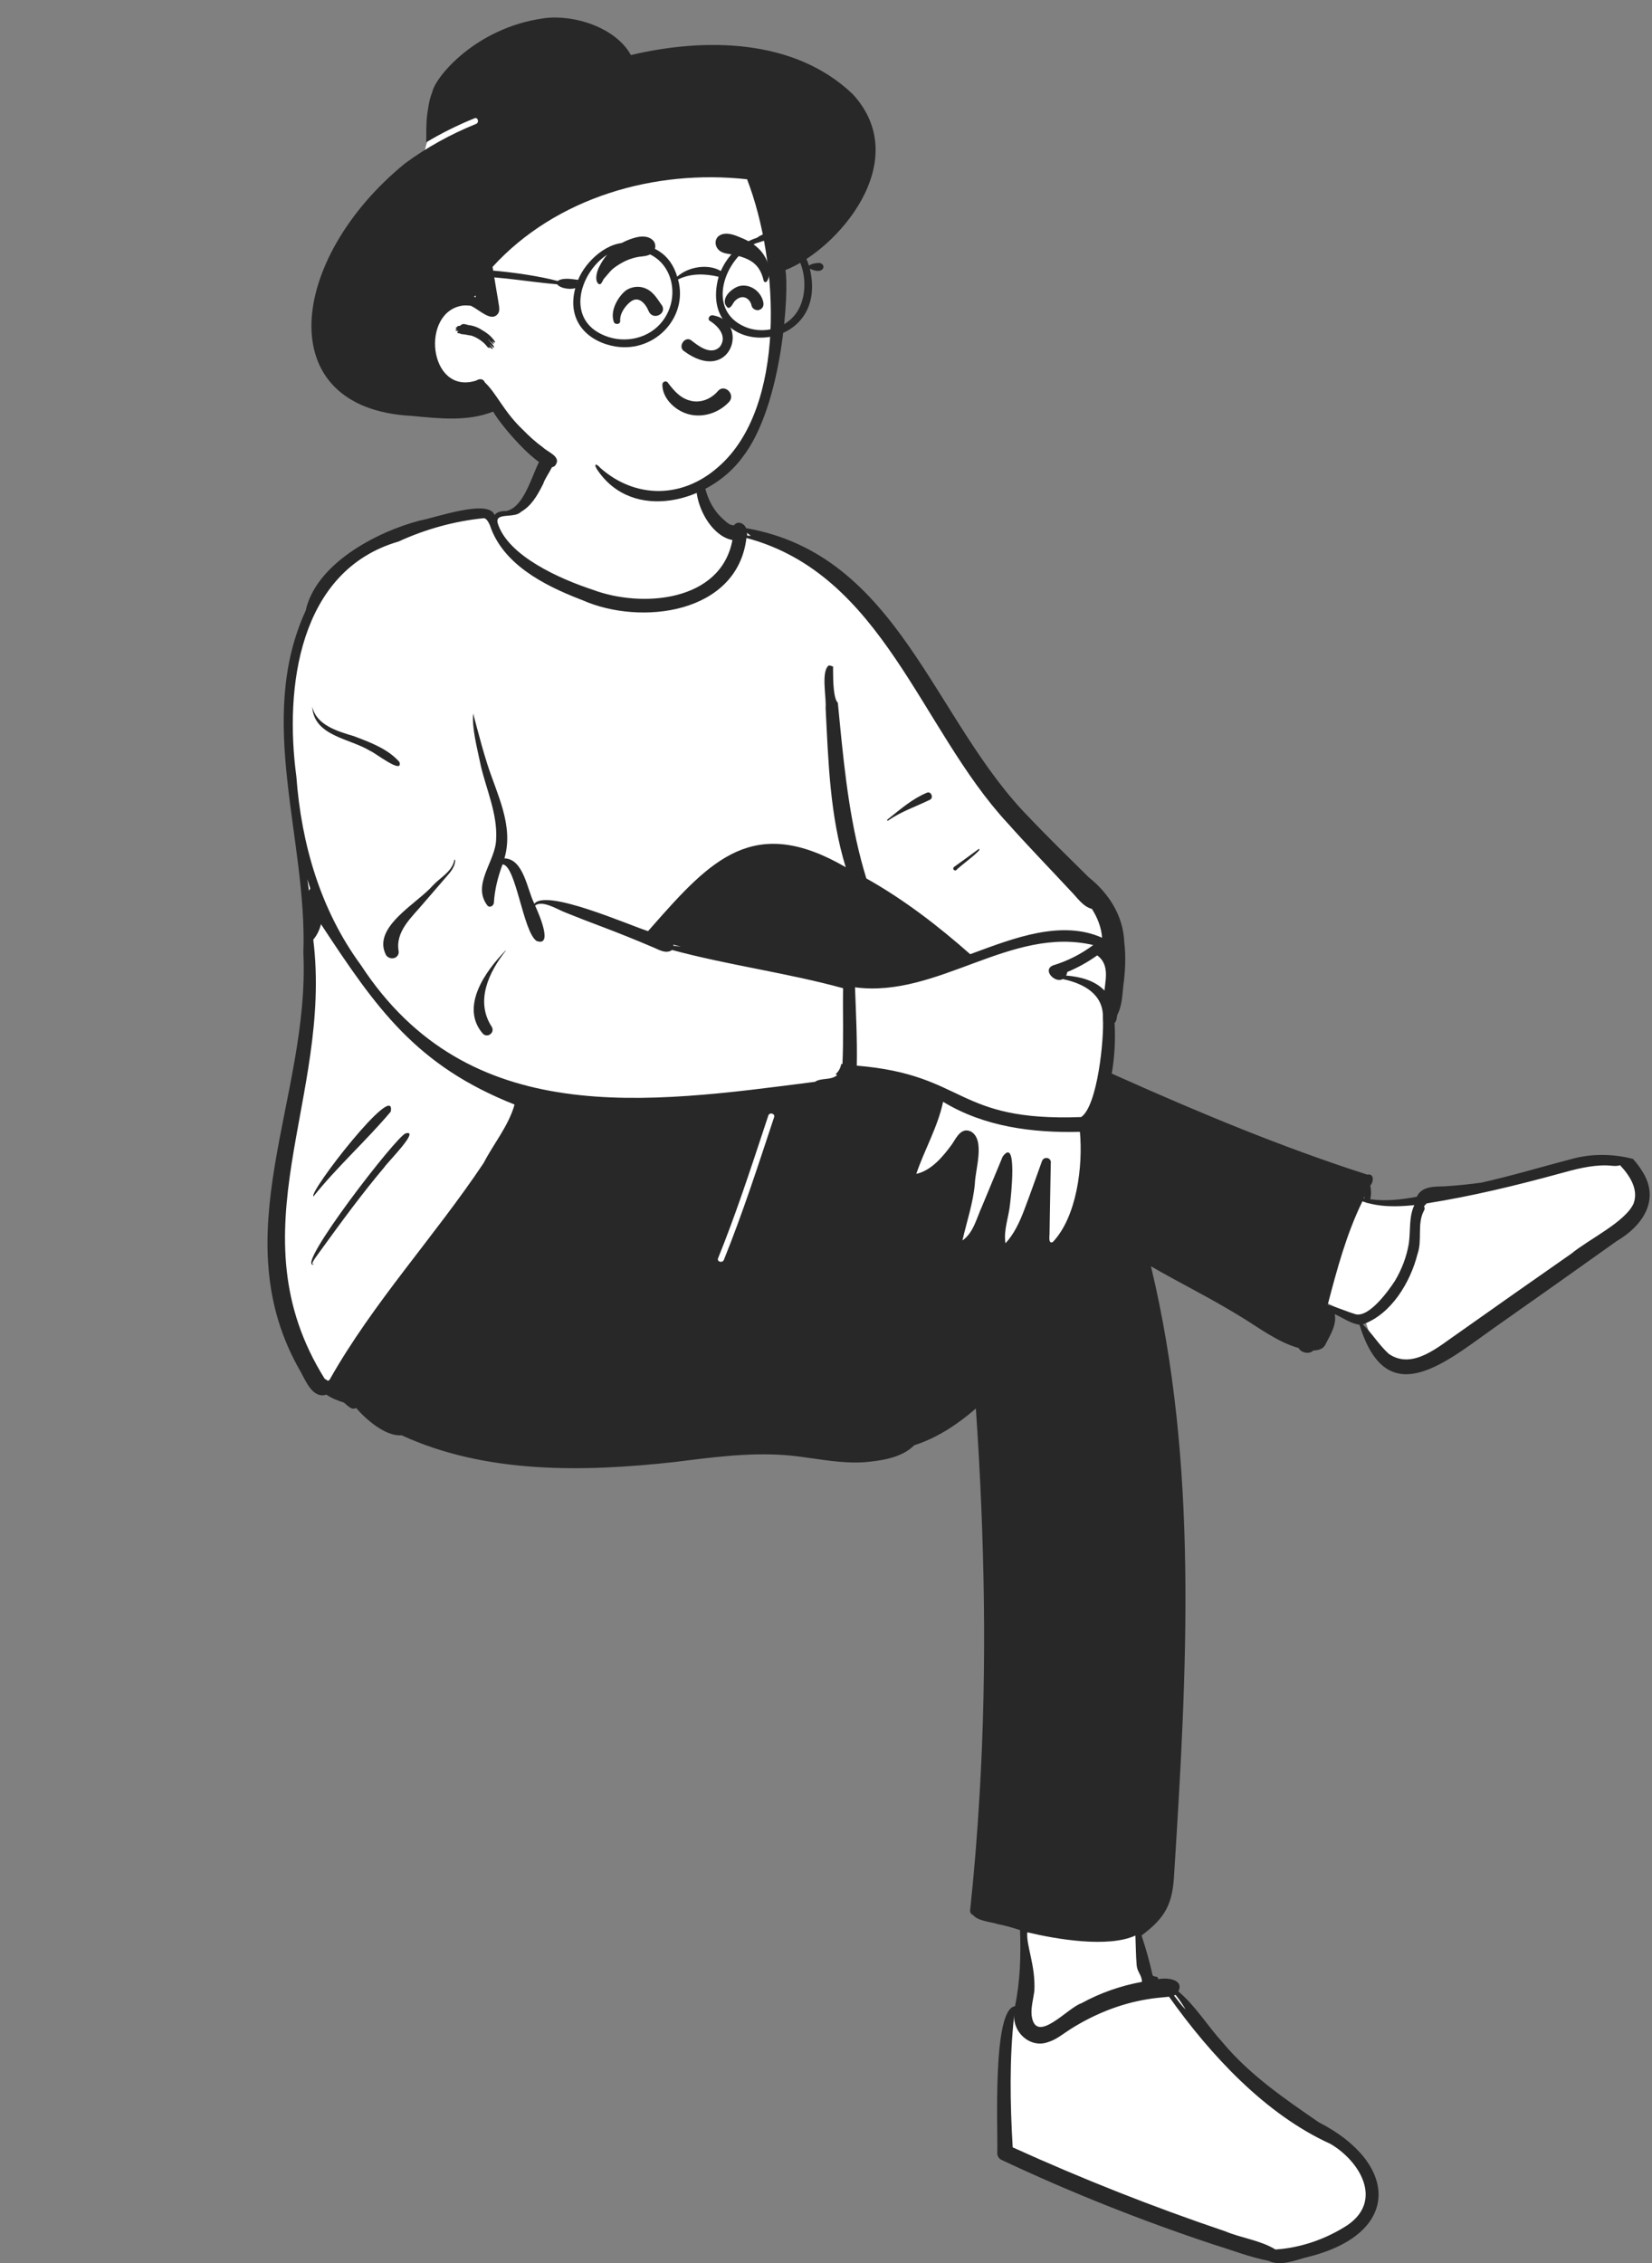 <svg width="482" height="660" viewBox="0 0 482 660" fill="none" xmlns="http://www.w3.org/2000/svg">
<rect x="0" y="0" width="482" height="660" fill="#808080" stroke="none"/>
<g clip-path="url(#clip0_5182_1610)">
<path fill-rule="evenodd" clip-rule="evenodd" d="M476.206 339.042C474.04 338.417 471.333 338.257 468.963 338.143C460.585 337.649 452.046 341.654 443.829 343.46C440.234 344.351 436.428 345.401 432.58 346.183C429.163 346.648 425.632 346.997 422.082 347.219C419.212 347.305 415.872 347.084 414.893 350.11C409.123 351.232 404.018 351.698 398.517 350.745C399.034 348.988 399.326 347.151 398.796 345.258C399.062 344.81 399.429 344.203 399.624 343.794H398.963C389.311 339.92 378.876 337.274 369.172 333.259C356.509 328.682 337.857 319.838 323.225 313.798C324.218 308.35 324.584 302.815 324.164 297.434L324.751 296.957C324.944 295.899 325.245 294.634 325.79 293.676C326.48 291.839 326.497 289.331 326.769 287.256C327.343 283.195 327.723 277.081 326.684 272.26C326.23 265.721 321.834 260.681 317.094 256.638C311.276 250.868 305.453 245.238 299.771 239.244C268.338 207.106 265.852 166.627 216.643 154.325L216.619 154.134C216.231 153.7 216.072 153.356 215.63 154.042C214.006 153.417 211.98 153.47 210.619 152.414C208.203 150.204 206.49 147.653 205.369 144.626C204.506 138.903 205.117 130.083 200.118 126.422C194.565 123.086 165.063 120.711 162.519 128.004C160.941 129.491 160.223 131.38 159.729 133.692C158.086 136.81 157.049 140.268 155.393 143.434C151.873 150.535 149.591 148.962 143.375 150.585C142.701 149.077 140.652 149.38 139.16 149.599C121.085 152.147 99.049 159.099 91.31 176.137L91.968 176.053C78.61 201.222 87.273 233.232 89.662 259.905C91.595 283.614 89.385 307.437 84.133 329.553C77.686 353.014 77.316 379.258 90.107 400.495C91.407 402.925 92.989 406.36 95.79 404.835C97.325 405.999 99.049 406.803 101.43 407.503C102.087 407.982 102.767 408.784 103.454 409.126C103.486 409.171 104.593 408.534 104.651 408.517C106.742 411.508 221.557 421.509 233.472 423.063C243.969 424.333 257.84 427.574 266.395 419.978C273.464 417.954 280.861 412.681 286.512 407.444C289.94 457.305 291.836 559.424 294.895 560.135C296.232 560.591 298.04 561.134 299.555 561.57C299.564 565.153 299.831 569.223 299.55 572.747C299.079 576.723 297.889 581.419 297.35 585.6C295.037 585.446 294.356 587.774 294.087 589.354C292.089 602.417 292.148 612.951 292.293 627.307C315.783 641.184 343.312 648.815 369.746 657.783C372.277 659.693 377.763 657.629 380.686 657.111C390.835 655.108 402.366 649.179 399.803 638.313C397.93 630.127 390.055 625.42 383.425 620.604C376.171 615.336 368.525 610.071 361.856 603.795C356.503 598.74 352.507 594.818 348.046 589.112C346.065 586.459 343.954 582.099 341.292 580.144C344.104 576.797 338.422 579.933 336.268 580.127C335.002 574.153 333.436 568.415 331.557 562.683L333.385 562.765C339.381 557.147 342.745 530.177 343.162 522.174C346.17 470.016 346.096 409.897 334.035 365.968C343.199 371.627 353.245 376.353 362.355 381.949C368.102 385.324 373.932 390.011 380.371 391.648C380.791 392.856 382.327 393.326 383.164 392.143C384.316 392.285 385.803 391.806 385.928 391.279C387.109 388.861 388.817 386.255 388.61 383.628L387.029 379.948C390.574 381.393 394.425 384.433 398.208 384.711C405.851 410.301 420.904 395.966 435.392 386.007C444.133 379.88 453.697 373.115 462.898 366.582C470.706 360.354 485.946 354.445 478.473 342.109" fill="white"/>
<path fill-rule="evenodd" clip-rule="evenodd" d="M147.815 149.021C155.194 147.223 156.455 129.478 160.911 132.005C163.487 134.252 159.273 138.491 158.527 141.027L158.201 141.671C156.689 144.625 154.979 147.569 152 149.272C150.085 151.294 144.36 149.308 145.202 152.529C148.141 162.237 163.74 168.958 172.933 171.981C187.223 177.365 210.339 175.543 213.696 157.496C205.858 156.057 200.064 141.871 204.894 135.965C205.059 141.702 206.622 147.623 211.111 151.51L211.359 151.738C212.149 152.461 213.172 153.324 214.192 153.164C215.186 151.775 217.116 152.565 217.684 154.031C262.311 161.769 272.252 210.047 300.355 238.464C305.969 244.392 311.838 250.068 317.63 255.816C323.548 260.525 327.734 267.089 328.026 274.797C328.554 279.083 328.293 283.374 327.728 287.667L327.688 288.055C327.425 290.716 327.268 293.574 326.008 295.937C325.79 296.737 325.878 297.749 325.188 298.314C325.489 303.213 325.202 308.199 324.376 313.083L326.528 314.047C350.222 324.631 374.187 334.608 398.892 342.542C401.003 342.158 400.833 344.62 399.808 345.74C400.078 347.056 400.109 348.426 399.791 349.727C404.315 350.379 408.91 349.837 413.377 349.01C414.79 345.89 418.542 346.057 421.446 345.969C425.05 345.742 428.649 345.389 432.227 344.888C441.048 342.911 449.707 340.311 458.442 338.026C464.288 336.377 470.589 336.455 476.452 337.973C477.448 339.093 478.371 340.289 479.146 341.558C484.507 349.894 479.225 357.532 471.744 361.911C459.739 370.445 447.734 378.968 435.676 387.423L434.801 388.05C420.455 398.348 404.318 411.382 396.658 386.319C394.081 386.016 391.825 384.282 389.427 383.259C390.071 386.267 388.144 389.306 386.816 391.884C386.246 393.353 384.682 393.838 383.237 393.824C382 395.04 379.681 394.561 378.872 393.118C372.314 391.236 366.896 386.839 361.092 383.424C352.839 378.397 344.18 374.11 335.811 369.295C349.717 427.05 346.314 487.212 342.614 546.001L342.588 546.531C342.131 555.115 340.167 559.176 333.069 564.436C334.307 568.221 335.414 572.018 336.256 575.908C336.554 576.814 337.925 575.962 337.937 577.203C340.457 576.611 345.582 577.243 343.794 580.741C348.857 585.005 352.283 590.777 356.722 595.635C364.537 605.03 374.754 612.026 384.773 618.916C407.8 630.685 409.12 651.08 382.176 658.048L381.906 658.113C378.197 659.007 373.727 661.056 370.131 659.331C364.75 658.292 359.412 656.189 354.147 654.587C332.95 647.551 312.218 639.314 292.131 629.845C291.401 629.501 290.99 628.715 290.973 627.93C291.197 621.435 289.438 585.836 296.152 585.07C297.654 577.798 297.889 570.29 297.617 562.867C295.437 562.182 293.235 561.518 290.979 561.089C288.788 560.397 285.362 560.241 283.895 558.462C283.367 558.268 282.98 557.796 283.059 557.05C284.247 545.896 285.146 534.711 285.802 523.511C288.05 485.954 287.286 448.28 284.726 410.765C279.452 415.339 273.442 419.346 266.75 421.475C263.057 425.186 257.135 425.983 252.094 426.433C245.61 426.837 239.241 425.536 232.843 424.728C221.979 423.356 211.19 424.571 200.404 425.918L196.718 426.379C170.313 429.282 141.776 429.882 117.165 418.563C112.532 418.976 106.779 413.953 103.888 410.597C102.612 411.388 101.358 409.843 100.34 409.032C98.662 408.519 96.758 407.785 95.234 406.712C91.37 407.981 89.285 402.948 87.817 400.212C64.517 360.193 90.465 320.357 88.514 277.92C89.695 244.65 74.565 209.987 89.188 178.078C92.147 164.574 109.448 155.242 122.472 151.81C126.668 151.115 142.556 145.354 144.305 150.198C145.133 149.108 146.547 149.026 147.815 149.021ZM341.087 582.301C338.904 582.537 336.773 582.671 334.616 583.066C326.738 584.364 319.225 587.424 312.454 591.673C310.263 593.045 308.305 594.773 305.79 595.535C300.619 597.419 295.539 592.743 295.917 587.689C294.478 600.391 294.725 613.46 295.471 626.228C315.695 635.404 336.37 643.584 357.42 650.69C362.159 652.683 367.773 653.32 372.126 656.015C379.551 655.546 387.023 652.93 393.258 648.843C403.6 641.645 396.735 630.23 388.161 625.206C369.285 616.665 353.219 599.378 341.087 582.301ZM299.734 563.516C299.339 567.282 302.192 573.148 301.789 580.653C301.479 582.995 300.753 585.449 301.005 587.802C302.166 596.529 311.588 585.44 315.479 584.225C321.008 581.177 327.013 579.099 333.186 577.963C333.149 575.951 331.821 575.149 331.645 573.159C331.395 570.23 331.406 567.416 331.276 564.458C323.247 568.119 308.251 565.529 299.734 563.516ZM342.991 581.732C342.849 581.826 342.702 581.905 342.551 581.976C343.667 583.331 344.634 584.837 345.957 586.001L345.392 585.124C344.64 583.952 343.868 582.788 342.991 581.732ZM93.649 269.512C93.245 271.16 92.508 272.711 91.404 274.03C97.104 320.377 67.781 359.014 94.741 402.105C95.081 402.265 95.392 402.462 95.692 402.71C95.85 402.605 96.009 402.493 96.164 402.381C108.8 379.955 126.788 360.61 141.12 339.15C143.871 333.763 148.399 328.341 150.133 322.117C121.331 310.71 109.826 294.067 93.649 269.512ZM472.686 339.811C471.466 340.249 470.106 339.888 468.804 339.864C464.175 339.765 459.654 340.976 455.23 342.199C442.359 345.73 429.418 348.856 416.232 350.947C415.965 351.224 415.71 351.506 415.48 351.803C415.707 352.191 415.744 352.677 415.412 353.159C413.422 356.97 415.029 361.636 413.584 365.716C411.49 373.976 405.922 383.292 397.609 386.223C400.382 388.872 402.368 392.282 405.223 394.839C412.242 399.664 419.97 392.473 425.7 388.617C436.609 380.888 447.544 373.213 458.513 365.569C463.426 361.485 474.295 356.337 476.645 350.927C478.152 346.778 475.411 342.737 472.686 339.811ZM397.51 350.342C392.816 359.946 390.102 370.158 387.392 380.47C390.213 381.247 392.81 382.466 395.583 383.286C399.488 384.167 404.999 376.599 406.957 373.595C408.975 370.235 410.389 366.543 411.044 362.676C411.598 358.888 411.007 354.954 412.651 351.446C407.565 351.967 402.402 352.076 397.51 350.342ZM118.365 330.525C122.775 329.286 112.744 339.29 112.166 340.358C105.644 348.082 99.669 356.239 93.739 364.422L91.941 366.905C91.769 367.157 90.578 368.921 91.439 368.697C91.518 368.676 91.555 368.78 91.492 368.824C86.008 369.796 115.721 331.205 118.365 330.525ZM225.859 325.802C226.216 324.725 224.523 324.264 224.166 325.336L223.042 328.73C218.801 341.558 214.585 354.404 209.515 366.931C209.091 367.982 210.787 368.44 211.208 367.401C216.722 353.768 221.228 339.759 225.859 325.802ZM275.165 321.311C273.619 328.67 269.712 335.306 267.343 342.34C271.792 341.357 275.218 337.199 277.811 333.624L277.889 333.505C279.112 331.616 280.534 328.666 283.312 329.998C287.528 332.455 284.508 341.169 284.428 345.299C283.895 350.96 282.059 356.256 280.808 361.756C284.023 359.552 284.948 355.208 286.514 351.822L292.542 337.313C296.975 331.221 294.918 349.464 294.688 351.186C294.327 354.967 292.741 358.772 293.363 362.58C295.863 359.882 297.438 356.491 298.76 353.051C300.597 348.266 302.271 343.42 304.019 338.604C304.621 337.06 306.911 337.602 306.579 339.302C306.466 344.768 306.378 350.234 306.29 355.7L306.224 359.8C306.213 360.577 305.83 362.847 307.17 362.22C314.199 354.819 316.001 340.022 315.085 330.081C301.269 330.415 287.17 328.618 275.165 321.311ZM398.128 348.919C398.072 349.099 398.006 349.28 397.941 349.46C397.981 349.469 398.023 349.477 398.063 349.488C398.089 349.296 398.111 349.108 398.128 348.919ZM91.451 348.919C89.919 347.783 115.681 314.606 114.012 324.183C106.825 332.713 98.443 340.187 91.451 348.919ZM318.97 275.606C294.875 269.929 273.659 291.136 249.464 287.932C249.744 295.528 250.133 303.175 249.98 310.774C282.111 313.432 278.455 327.149 315.442 325.768C320.222 322.557 322.186 302.877 321.783 296.936C322.092 289.912 316.064 286.759 310.061 285.527C307.893 286.84 304.002 282.921 307.221 281.543C311.461 280.263 315.428 278.252 318.97 275.606ZM141.227 151.113C132.655 151.96 124.166 154.304 116.288 157.925C87.167 166.357 82.968 200.549 86.47 226.46C87.921 246.164 93.523 265.435 105.301 281.457C136.658 329.424 188.595 321.829 237.79 315.485C239.563 314.247 242.568 315.126 244.277 313.491C244.098 313.429 243.937 313.344 243.8 313.238C244.621 312.595 245.256 311.468 245.446 310.27L245.8 310.305C246.148 302.866 245.87 295.573 245.982 288.192C229.817 283.746 212.481 281.473 196.099 277.044C194.237 278.347 192.089 276.848 190.271 276.14C185.555 274.128 180.798 272.217 176.005 270.397L174.807 269.945C171.683 268.77 168.561 267.566 165.466 266.31L164.307 265.837C162.534 265.11 158.057 262.418 156.123 264.098L156.279 264.436C157.426 266.946 161.377 276.232 156.52 274.395C152.577 271.618 150.532 252.249 146.626 252.078C145.283 255.684 144.321 259.426 144.101 263.281C144.022 264.148 142.885 264.88 142.202 264.07C137.57 257.95 144.567 251.285 144.754 244.826C145.196 237.315 141.883 230.288 140.232 223.1L140.131 222.604C139.163 217.94 137.657 212.286 138.057 208.103L139.018 211.734C139.982 215.367 140.97 219.001 142.103 222.583C144.915 231.529 149.993 240.746 147.171 250.319C152.832 250.508 153.789 259.47 155.915 263.563C159.355 259.085 183.563 269.822 189.087 271.545L190.153 270.332C207.453 250.654 219.943 237.337 246.757 252.903C242.125 237.913 241.677 221.993 240.887 206.427C241.158 203.466 239.452 195.655 241.858 194.039C242.275 194.1 242.682 194.226 243.065 194.395L243.065 195.929C243.076 198.901 243.215 203.829 244.457 204.949L245.027 210.834C246.52 226.136 248.213 241.427 252.769 256.173C263.704 262.306 273.682 269.984 283.069 278.269L284.139 277.877C295.735 273.618 309.693 268.158 321.55 273.474C321.351 270.473 320.196 267.6 318.587 265.062C315.899 264.393 314.143 261.551 312.218 259.659C306.122 253.091 299.867 246.673 293.91 239.972C268.501 212.551 257.69 167.523 217.786 156.887C215.148 179.045 186.889 182.581 169.859 174.998L169.213 174.749C158.627 170.651 146.664 164.465 142.946 153.196L142.792 152.869C142.409 152.075 141.954 151.264 141.227 151.113ZM147.507 277.208C147.539 277.174 147.598 277.22 147.572 277.258C142.61 283.504 138.573 292.022 143.504 299.483C144.416 301.162 142.285 302.776 140.922 301.496C134.078 293.699 141.671 283.132 147.507 277.208ZM320.122 278.619C317.395 280.573 314.469 282.196 311.37 283.477C311.381 283.835 311.205 284.218 311.049 284.499C315.127 284.824 319.376 285.881 322.239 288.865C322.379 287.774 322.515 286.679 322.62 285.585C322.884 282.768 322.404 280.248 320.122 278.619ZM132.516 251.01L132.548 250.86C132.57 250.689 132.828 250.677 132.821 250.86C132.726 253.092 131.107 254.681 129.735 256.27C127.7 258.629 125.664 260.987 123.628 263.344C120.223 267.453 115.208 271.584 116.336 277.537C116.357 279.651 113.716 280.104 112.644 278.549C108.383 270.396 121.798 263.459 126.32 258.198C128.443 255.922 131.79 254.247 132.516 251.01ZM196.393 275.489C196.456 275.59 196.502 275.7 196.526 275.813C197.24 275.889 197.952 275.97 198.663 276.058L196.393 275.489ZM89.683 256.42C89.81 257.271 89.929 258.125 90.043 258.98L90.156 259.835L90.174 259.76C90.232 259.539 90.341 259.346 90.485 259.192L90.534 259.142C90.239 258.239 89.955 257.331 89.683 256.42ZM285.544 247.601C287.255 247.418 279.508 253.005 279.08 253.696C278.456 254.241 277.726 253.273 278.392 252.802C280.799 251.098 283.171 249.35 285.544 247.601ZM270.475 231.166C271.664 230.677 272.472 232.664 271.344 233.218C267.234 235.234 262.889 236.661 259.102 239.315C258.936 239.431 258.728 239.16 258.885 239.035L259.34 238.674C262.828 235.895 266.312 232.876 270.475 231.166ZM91.102 206.043C92.25 211.469 98.465 213.251 103.287 214.696L104.794 215.272C109.053 216.907 113.465 218.747 116.529 222.201C117.73 226.099 109.161 219.31 107.965 218.966C102.113 215.326 91.54 214.708 91.102 206.043ZM217.962 155.382C217.994 155.658 218.01 155.94 218.018 156.221C218.379 156.221 218.737 156.224 219.097 156.236C218.677 155.989 218.293 155.707 217.962 155.382Z" fill="#282828"/>
</g>
<g clip-path="url(#clip1_5182_1610)">
<path fill-rule="evenodd" clip-rule="evenodd" d="M226.723 80.391C226.61 74.031 226.486 67.545 225.544 61.247C224.624 55.091 222.092 49.526 217.741 45.055C208.499 35.558 195.102 33.239 182.632 31.113L161.312 27.479C154.808 26.37 147.869 24.598 141.297 26.17C138.059 26.945 135.309 28.745 132.795 30.874C130.373 32.927 127.768 35.131 126.127 37.892C124.482 40.657 123.917 43.889 123.382 47.017C122.779 50.543 122.311 54.096 121.978 57.659C121.311 64.795 121.22 71.985 121.704 79.137C121.938 82.605 122.311 86.064 122.787 89.508C123.023 91.215 123.29 92.918 123.591 94.616C123.68 95.116 123.747 95.67 123.839 96.23C123.166 98.151 122.784 100.14 122.815 102.12C122.905 107.955 127.809 111.628 132.753 113.6C135.619 114.743 138.616 115.52 141.432 116.798C144.395 118.141 146.412 120.319 148.438 122.804C152.301 127.543 156.661 131.802 161.64 135.356C172.195 142.89 185.564 146.454 198.37 143.749C201.443 143.1 204.543 142.092 207.305 140.574C210.222 138.971 212.414 136.648 214.256 133.901C217.675 128.803 220.127 123.061 221.982 117.219C223.874 111.259 225.217 105.289 225.95 99.074C226.679 92.88 226.833 86.623 226.723 80.391Z" fill="white"/>
<path fill-rule="evenodd" clip-rule="evenodd" d="M158.687 5.326C167.51 4.108 179.687 8.069 184.081 16.055C205.058 11.089 231.516 10.926 248.805 27.458C266.846 47.069 244.186 72.926 229.16 78.755C230.254 84.094 228.549 118.297 216.479 133.553C206.901 146.48 184.595 152.445 174.273 137.005L174.192 136.878C173.087 135.095 174.039 135.152 175.174 136.479C185.281 145.404 199.023 145.557 209.613 136.137C229.46 118.92 227.414 76.705 217.97 52.283C191.078 49.317 162.285 57.502 143.711 77.83L144.967 85.423C145.181 86.717 145.424 88.009 145.609 89.308C145.728 90.139 145.741 90.966 145.167 91.64C143.273 93.862 140.079 90.522 137.451 89.194C136.676 89.084 135.899 89.042 135.136 89.096C122.512 90.729 125 115.321 138.874 111.01C140.04 110.281 141.042 110.504 141.494 111.562C144.801 114.604 146.982 120.029 152.477 125.255C154.415 127.215 156.18 128.855 158.36 130.427C159.641 131.728 163.506 133.054 162.281 135.28C159.964 140.345 146.301 124.435 143.886 120.035C136.317 123.037 127.93 122.017 120.087 121.284C78.71 119.123 84.233 75.324 118.149 47.672C124.533 42.952 131.577 39.102 138.899 36.139C139.899 35.735 139.462 34.087 138.448 34.497C133.603 36.458 128.881 38.791 124.378 41.492L124.372 39.877C124.365 37.157 124.408 34.326 124.878 31.841C125.113 30.119 125.509 28.28 126.118 26.896C126.87 22.654 138.663 8.094 158.687 5.326ZM134.584 94.742C135.223 94.132 136.416 94.859 136.985 94.841C138.439 95.041 139.821 95.657 140.899 96.419C141.61 96.819 142.109 97.195 142.525 97.541L142.537 97.538C142.534 97.538 142.53 97.541 142.526 97.542L142.566 97.568C143.172 98.001 145.393 100.439 143.99 99.784C143.885 99.647 143.778 99.516 143.67 99.387C143.659 99.405 143.643 99.422 143.623 99.439L143.702 99.556C144.895 101.358 142.836 99.46 142.519 98.956C142.504 98.968 142.487 98.976 142.47 98.985L142.883 99.49C142.94 99.561 142.986 99.618 143.023 99.666L143.111 99.751C144.49 101.112 144.532 102.337 142.93 100.324C142.994 100.419 143.044 100.52 143.051 100.609L143.146 100.731C144.404 102.358 143.381 101.78 142.756 101.085L142.703 101.025L142.714 101.041C143.296 101.941 142.142 101.31 141.938 100.829L141.929 100.807C141.707 100.625 141.57 100.421 141.524 100.369L141.515 100.36C140.433 99.247 138.866 98.306 137.534 97.878C137.341 97.841 137.146 97.811 136.948 97.79C136.147 97.611 135.338 97.488 134.52 97.422C134.42 97.41 134.318 97.336 134.242 97.241C133.005 97.199 133.387 96.69 133.9 96.595L133.909 96.594L133.808 96.585C133.013 96.507 132.471 96.221 133.274 96.046L133.376 96.025C133.363 96.005 133.352 95.986 133.342 95.966C132.654 95.891 133.103 95.219 133.484 95.382C133.324 94.855 134.058 95.118 134.149 95.04C134.219 94.962 134.306 94.893 134.356 94.889C134.577 94.733 134.47 94.747 134.584 94.742ZM138.791 86.207L138.63 86.302C138.499 86.378 138.365 86.429 138.231 86.459C138.421 86.54 138.608 86.627 138.794 86.721C138.791 86.606 138.789 86.492 138.789 86.378L138.791 86.207Z" fill="#282828"/>
<g clip-path="url(#clip2_5182_1610)">
<path fill-rule="evenodd" clip-rule="evenodd" d="M231.173 92.673C227.741 96.234 222.012 97.256 217.445 95.347C205.72 90.427 211.459 75.084 220.502 70.963C221.631 70.681 223.14 70.01 224.516 69.858C224.64 69.796 224.911 69.974 225.239 69.806C235.21 70.924 237.481 86.467 231.173 92.673ZM193.356 93.585C189.506 98.712 182.35 100.294 176.503 97.91C164.951 93.342 169.048 79.736 176.952 74.402C193.646 68.103 200.54 84.132 193.356 93.585ZM168.315 82.225C168.304 82.22 168.294 82.217 168.283 82.212C168.344 82.185 168.405 82.158 168.466 82.13C168.446 82.182 168.424 82.234 168.405 82.286C168.375 82.265 168.349 82.241 168.315 82.225ZM239.12 76.683C238.178 76.685 236.816 76.84 236.036 77.497C234.112 70.981 227.01 64.951 220.834 69.348C215.97 70.918 212.361 74.402 210.31 79.033C206.612 76.824 200.796 77.767 197.589 80.689C195.489 73.719 190.32 71.279 184.167 70.918C177.451 69.814 170.758 76.363 168.669 81.617C166.933 81.419 164.338 80.864 162.704 81.94C152.102 79.148 133.564 77.608 131.409 79.16C129.873 79.752 129.03 83.392 131.175 83.589C133.045 83.322 130.957 80.921 132.842 80.659C142.884 80.034 152.632 82.065 162.568 82.917C163.455 84.115 166.321 84.516 167.85 84.035C165.442 92.947 170.641 99.011 178.43 100.827C190.491 103.609 200.985 92.774 197.831 81.504C201.485 79.679 205.688 79.757 209.668 80.719C203.017 105.3 242.44 104.197 236.282 78.339C240.38 80.386 241.27 77.096 239.12 76.683Z" fill="#282828"/>
</g>
<path fill-rule="evenodd" clip-rule="evenodd" d="M207.063 120.692C204.98 121.297 202.745 121.351 200.622 120.726C198.697 120.158 196.72 118.91 195.303 117.258C194.044 115.79 193.229 114.006 193.261 112.102C193.265 111.885 193.342 111.703 193.461 111.562C193.589 111.411 193.769 111.306 193.961 111.261C194.158 111.215 194.366 111.231 194.544 111.312C194.705 111.386 194.843 111.51 194.929 111.692C195.147 111.979 195.363 112.262 195.581 112.538C197.332 114.709 199.028 116.331 201.661 116.913C203.089 117.229 204.516 117.089 205.825 116.607C207.226 116.091 208.493 115.185 209.486 114.024C209.935 113.5 210.464 113.286 210.982 113.282C211.569 113.278 212.149 113.552 212.586 113.989C213.016 114.42 213.303 115.004 213.329 115.616C213.352 116.153 213.178 116.713 212.714 117.214C211.186 118.861 209.205 120.068 207.063 120.692ZM206.999 93.499C209.133 94.802 212.386 97.84 210.089 101.07C207.386 103.919 203.494 100.653 201.577 99.176C199.798 98.031 197.8 100.975 199.45 102.312C213.309 112.615 218.933 93.839 208.078 91.967C206.883 91.76 206.439 93.096 206.999 93.499ZM187.03 87.765C186.344 87.325 185.536 87.173 184.642 87.582C183.943 87.901 182.717 88.966 181.864 90.364C181.28 91.321 180.866 92.444 180.952 93.613C180.972 93.885 180.873 94.085 180.715 94.233C180.59 94.35 180.411 94.436 180.199 94.463C180.02 94.486 179.819 94.465 179.656 94.414C179.346 94.317 179.181 94.114 179.119 93.95C178.522 92.356 178.779 90.579 179.449 88.975C180.353 86.81 181.993 84.997 183.068 84.412C184.908 83.412 187.078 83.365 188.921 84.385C190.489 85.253 191.469 86.653 192.445 88.081C192.652 88.385 192.858 88.686 193.07 88.982C193.496 89.575 193.539 90.164 193.374 90.668C193.191 91.227 192.725 91.698 192.142 91.945C191.603 92.174 190.978 92.206 190.424 91.971C189.957 91.773 189.528 91.387 189.256 90.732C188.799 89.629 188.037 88.412 187.03 87.765ZM221.876 90.219C221.406 90.465 221.038 90.539 220.517 90.382C220.229 90.295 219.944 90.129 219.721 89.905C219.5 89.683 219.34 89.407 219.278 89.101C219.126 88.345 218.714 87.637 218.127 87.176C217.625 86.782 216.992 86.573 216.29 86.691C215.532 86.818 214.811 87.306 214.313 87.881C214.147 88.074 214.017 88.292 213.886 88.51C213.641 88.916 213.403 89.293 213.065 89.591C212.937 89.705 212.744 89.784 212.557 89.784C212.481 89.784 212.404 89.771 212.331 89.748C211.576 88.988 211.431 88.411 211.456 87.839C211.481 87.24 211.717 86.632 212.097 86.066C212.99 84.737 214.685 83.647 215.828 83.4C217.394 83.062 218.95 83.468 220.197 84.346C221.48 85.25 222.431 86.654 222.727 88.235C222.799 88.616 222.768 89.027 222.624 89.384C222.483 89.732 222.237 90.03 221.876 90.219ZM190.484 73.595C189.544 74.515 188.432 74.657 187.306 74.784C186.681 74.855 186.182 74.912 185.69 75.023C184.34 75.329 183.005 75.79 181.788 76.454C180.515 77.148 179.128 77.985 178.13 79.058C177.893 79.313 177.669 79.58 177.445 79.849C177.241 80.093 177.044 80.329 176.837 80.556C176.598 80.817 176.372 81.09 176.147 81.363C176.008 81.593 175.981 81.65 175.953 81.709C175.911 81.797 175.862 81.896 175.806 82.002C175.729 82.148 175.639 82.307 175.545 82.452C175.388 82.716 175.304 82.789 175.232 82.821C175.111 82.875 174.997 82.902 174.886 82.887C174.782 82.874 174.685 82.824 174.588 82.742C174.105 82.332 173.963 81.66 173.978 80.947C174 79.865 174.397 78.666 174.764 77.93C175.616 76.218 176.798 74.439 178.219 73.161C179.84 71.703 181.614 70.599 183.652 69.838C184.918 69.365 186.384 68.931 187.764 68.986C188.757 69.025 189.705 69.322 190.488 70.062C190.968 70.516 191.199 71.163 191.199 71.809C191.199 72.467 190.959 73.13 190.484 73.595ZM223.787 82.016C223.727 82.115 223.645 82.182 223.552 82.223C223.456 82.266 223.348 82.278 223.245 82.26C223.142 82.243 223.044 82.196 222.966 82.125C222.892 82.056 222.836 81.965 222.81 81.854C222.186 79.101 220.974 77.053 218.388 75.733C217.116 75.083 215.653 74.671 214.268 74.341C213.866 74.246 213.44 74.184 213.012 74.121C211.67 73.924 210.318 73.699 209.443 72.609C208.916 71.953 208.695 71.114 208.82 70.346C208.937 69.624 209.358 68.961 210.123 68.564C212.026 67.576 214.391 68.545 216.313 69.371C216.455 69.433 216.595 69.493 216.732 69.551C218.612 70.348 220.326 71.399 221.735 72.903C222.853 74.096 223.889 75.86 224.306 77.674C224.653 79.184 224.572 80.725 223.787 82.016Z" fill="#282828"/>
</g>
<defs>
<clipPath id="clip0_5182_1610">
<rect width="481.33" height="536.779" fill="white" transform="translate(0 123.221)"/>
</clipPath>
<clipPath id="clip1_5182_1610">
<rect width="164.807" height="160.957" fill="white" transform="translate(90.867)"/>
</clipPath>
<clipPath id="clip2_5182_1610">
<rect width="114.489" height="39.175" fill="white" transform="translate(125.922 65.575)"/>
</clipPath>
</defs>
</svg>
